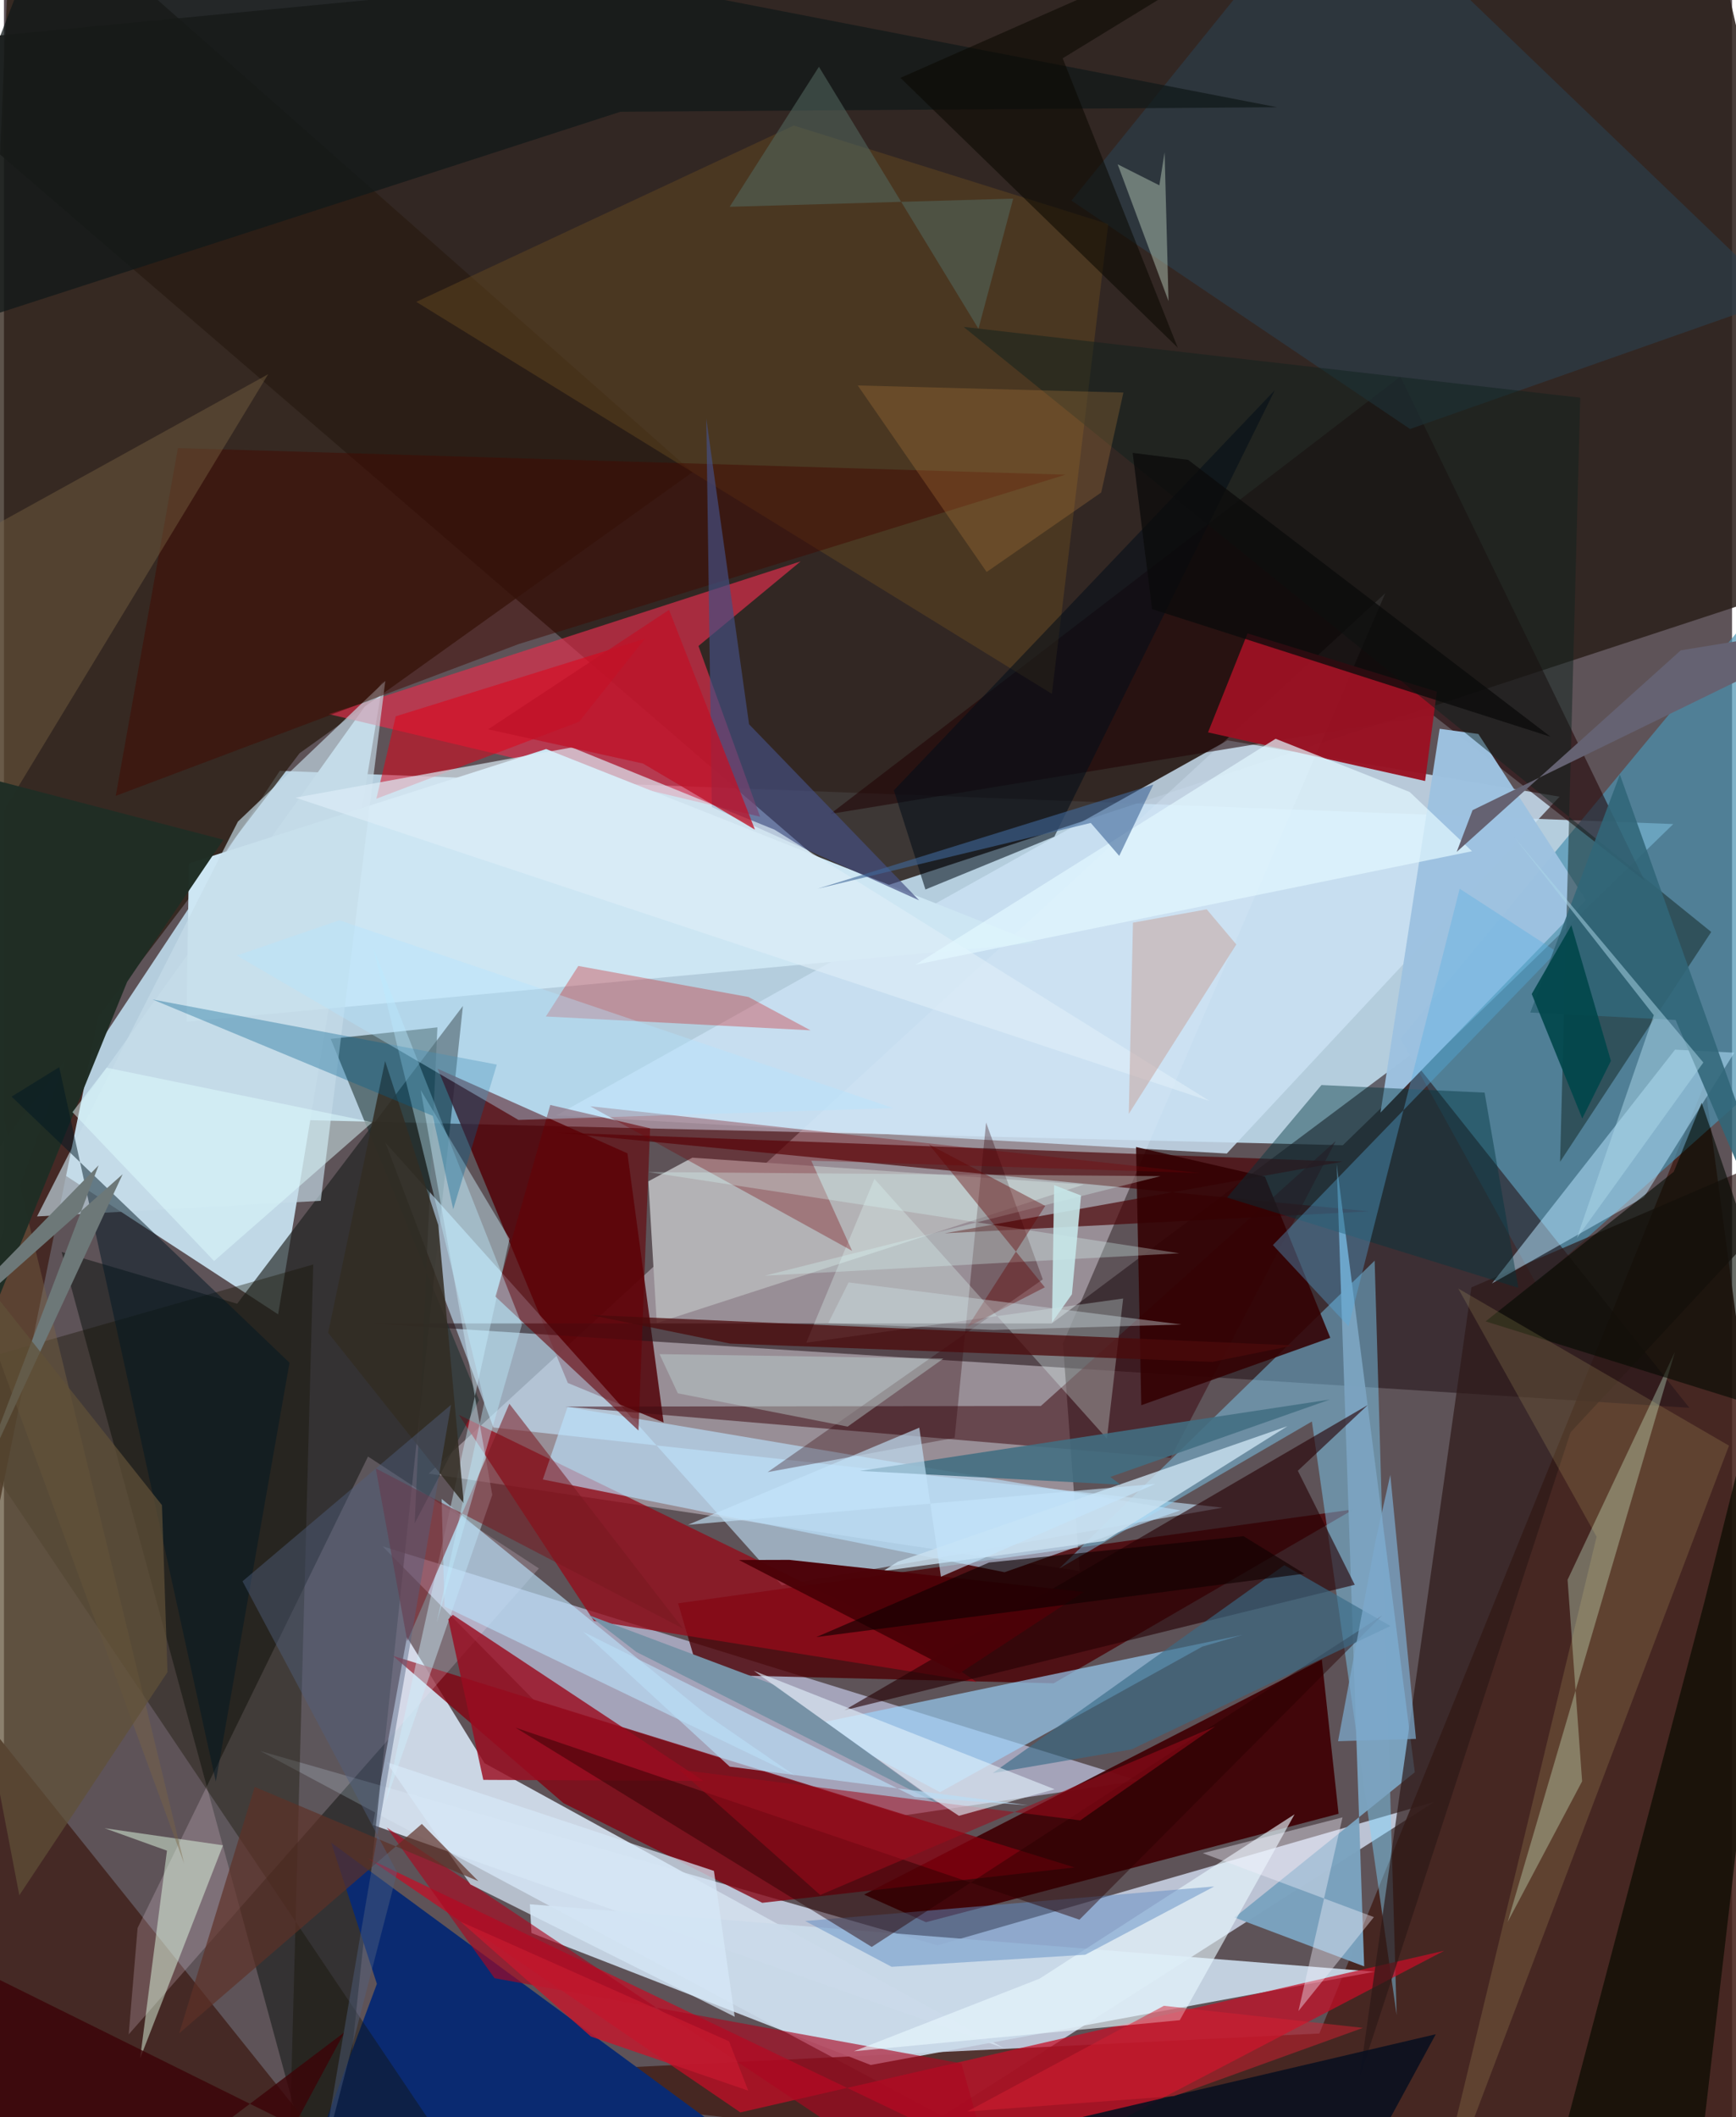 <svg xmlns="http://www.w3.org/2000/svg" width="228" height="278" viewBox="0 0 836 1024"><path fill="#5e5358" d="M0 0h836v1024H0z"/><path fill="#b7d0e1" fill-opacity=".973" d="M133.451 372.831l674.114 25.738L647.717 553.91l-624.27-15.12z"/><path fill="#2c211c" fill-opacity=".871" d="M413.694 432.705L898 273.723 820.861-62-62 22.912z"/><path fill="#cad3e6" fill-opacity=".871" d="M453.93 1023.473L124.042 846.92l327.622 93.96 240.256-69.35z"/><path fill="#fdf5ff" fill-opacity=".369" d="M520.423 759.835l-314.949-47.102L668.25 286.91 512.3 649.779z"/><path fill="#c0d8e6" d="M183.348 329.453l-50.714 306.252-103.689-67.671 3.387-27.345z"/><path fill="#43221b" fill-opacity=".878" d="M636.359 983.534l186.478-459.506L898 1086l-712.83-80.405z"/><path fill="#291c12" fill-opacity=".757" d="M333.11 228.355L4.132-62l-28.425 645.856L143.02 364.3z"/><path fill="#c3c6e5" fill-opacity=".69" d="M548.907 861.247l-113.328 16.778-179.18-55.757-73.25-74.366z"/><path fill="#d2dfed" fill-opacity=".937" d="M178.42 882.636l16.525-90.815 37.557 60.968 251.221 137.802z"/><path fill="#1f2221" fill-opacity=".659" d="M222.027 486.56L158.397 1086 27.899 605.533l84.917 25.048z"/><path fill="#4b91b0" fill-opacity=".702" d="M879.557 497.216l17.323-262.045-221.22 267.222 65.5 118.33z"/><path fill="#cbe2f3" fill-opacity=".824" d="M267.251 539.485l324.674-181.388 160.626 27.232-160.986 172.596z"/><path fill="#510309" fill-opacity=".851" d="M301.616 557.819l17.508 130.18-46.336-19.104-62.996-151.991z"/><path fill="#c5e7ff" fill-opacity=".592" d="M376.292 766.759L184.516 552.645l52.307 137.794 352.683 38.754z"/><path fill="#26151a" fill-opacity=".584" d="M178.1 640.11l328.755.003 173.095-129.5L815.354 680.9z"/><path fill="#4c0004" fill-opacity=".796" d="M507.817 814.158l-171.564-4.25-10.104-34.436 326.817-45.463z"/><path fill="#e12f4d" fill-opacity=".671" d="M365.797 395.014L157.16 345.392l228.262-73.88-49.446 40.925z"/><path fill="#cbdbea" fill-opacity=".922" d="M663.158 953.649l-243.851 45.113-164.109-63.835-.78-13.9z"/><path fill="#3f0004" fill-opacity=".925" d="M416.1 916.346l29.95 13.357 199.595-52.44-8.104-74.614z"/><path fill="#7fd4fb" fill-opacity=".459" d="M673.748 974.583l-41.013-287.048-122.199 71.08L663.1 609.748z"/><path fill="#c40e27" fill-opacity=".733" d="M696.79 943.491l-204.4 106.82-316.384-151.577L356.262 1021.7z"/><path fill="#0a2a71" d="M151.213 1038.048L423.36 1086 158.298 891.208l22.115 68.315z"/><path fill="#84000f" fill-opacity=".773" d="M366.853 920.325l-96.115-48.166-82.617-71.307 329.812 102.36z"/><path fill="#cde6f3" d="M262.306 362.286l236.728 93.758-410.75 38.117 1.183-76.535z"/><path fill="#452925" d="M-62 766.013L194.112 1086-62 1021.235 56.658 437.864z"/><path fill="#950b19" fill-opacity=".765" d="M285.437 784l185.114 29.524-38.898-26.3-211.588-102.916z"/><path fill="#200205" fill-opacity=".569" d="M399.786 393.666l275.755-211.518L793.716 425.99l-102.359-80.089z"/><path fill="#4a0004" fill-opacity=".671" d="M647.636 561.83L267.24 547.724l393.032 38.17-205.236 10.613z"/><path fill="#9dd7ff" fill-opacity=".639" d="M391.481 833.97l207.82-43.268-19.6 5.725-126.875 70.394z"/><path fill="#ffe8fd" fill-opacity=".2" d="M60.343 983.967L258.78 758.596l-82.66-54.128L64.651 932.513z"/><path fill="#3f0a11" fill-opacity=".537" d="M501.622 680.028L644.277 551.87l-79.863 153.214-292.871-24.757z"/><path fill="#b3b2b5" d="M333.007 559.931l189.386 13.001-206.58 66.974-4.08-68.539z"/><path fill="#9a1223" fill-opacity=".969" d="M601.61 306.343l-19.114 47.88L687.51 377.74l5.688-43.208z"/><path fill="#7ba3bf" fill-opacity=".976" d="M595.319 927.425l62.72 23.65-13.331-388.216 37.818 294.312z"/><path fill="#1b2f2d" fill-opacity=".565" d="M158.07 502.47l51.622-5.574-11.002 239.885 31.124-59.575z"/><path fill="#c3e5c8" fill-opacity=".369" d="M756.436 764.07l51.897-110.117-80.875 275.595 36.009-67.983z"/><path fill="#2c3d4b" fill-opacity=".675" d="M859.618 144.34L644.815-62 516.416 97.01l163.822 110.489z"/><path fill="#6c4d21" fill-opacity=".416" d="M382.094 60.696L199.462 146l307.495 189.606 27.264-227.22z"/><path fill="#2d1917" fill-opacity=".694" d="M898 541.792L757.871 692.775l-102.05 312.088 54.085-382.2z"/><path fill="#b9e6ff" fill-opacity=".51" d="M793.391 579.039l-73.57 41.748 88.604-113.098 28.648 1.45z"/><path fill="#bbe3fd" fill-opacity=".627" d="M569.138 730.504l-296.472-49.977-11.984 35.034 223.39 44.868z"/><path fill="#cdf0fd" fill-opacity=".439" d="M201.624 527.26l42.963 71.93-60.256 273.505 51.897-149.656z"/><path fill="#9dc2e0" fill-opacity=".98" d="M665.922 538.115l28.62-185.621 18.729 2.503 52.078 80.334z"/><path fill="#131000" fill-opacity=".376" d="M246.356 1086L-36.791 664.831l186.408-53.24L136.86 1086z"/><path fill="#10221d" fill-opacity=".486" d="M762.56 192.356l-9.757 369.585 73.124-111.185L464.231 158.11z"/><path fill="#0b0c01" fill-opacity=".718" d="M877.601 555.205l-55.354 474.026-69.08 8.694 69.518-263.332z"/><path fill="#9a0d20" fill-opacity=".82" d="M217.13 781.024l-2.17 2.182 16.93 77.65 106.555.54z"/><path fill="#260004" fill-opacity=".616" d="M653.48 766.505l-246.983 60.712 253.274-147.65-33.831 31.787z"/><path fill="#111919" fill-opacity=".745" d="M29.027-62l-90.314 232.423L298.208 54.057l317.711-2.194z"/><path fill="#310209" fill-opacity=".325" d="M475.135 542.94l-15.222 152.488-90.477 16.592 133.114-93.226z"/><path fill="#c5dce8" fill-opacity=".663" d="M16.012 588.346l97.143-190.933 71.323-68.078-31.233 251.456z"/><path fill="#420a01" fill-opacity=".49" d="M513.545 229.583l-264.409 81.888L54.08 384.93l30.086-168.213z"/><path fill="#b9e0f9" fill-opacity=".643" d="M211.733 724.951L340.06 829.446l42.609 29.367-169.563-81.804z"/><path fill="#e2fee5" fill-opacity=".486" d="M78.86 895.101L65.859 995.607l40.113-103.106-57.302-8.266z"/><path fill="#ab0720" fill-opacity=".631" d="M487.709 1086l-24.516-88.015-225.876-41.206-52.128-72.87z"/><path fill="#454f83" fill-opacity=".675" d="M442.735 435.457l-82.273-85.155-20.698-147.813 2.686 187.82z"/><path fill="#330002" fill-opacity=".875" d="M641.644 647.042l-91.438 32.616-2.53-124.892 62.366 14.37z"/><path fill="#ca1d20" fill-opacity=".333" d="M390.205 498.335l-30.02-16.127L277.86 467.2l-15.696 24.439z"/><path fill="#e9f8ff" fill-opacity=".627" d="M568.83 977.092l-157.667 15.031 89.821-35.101 123.389-79.514z"/><path fill="#cae1f0" fill-opacity=".804" d="M432.466 755.313l188.452-65.518-88.472 55.518-107.053 14.512z"/><path fill="#d6e8f7" fill-opacity=".718" d="M184.97 852.232l158.49 52.657 10.057 70.537-127.838-63.971z"/><path fill="#e4fffb" fill-opacity=".29" d="M541.436 628.044l-7.862 67.791L421.108 570.2l-32.976 79.214z"/><path fill="#4c0208" fill-opacity=".98" d="M355.556 754.53l106.417 55.001 60.294-39.547-142.282-15.53z"/><path fill="#426f82" fill-opacity=".878" d="M540.172 718.094l-126.143-6.661 227.446-34.534-106.256 37.44z"/><path fill="#650006" fill-opacity=".588" d="M312.57 545.727l-48.279-11.3-26.514 92.703 69.179 64.763z"/><path fill="#e00018" fill-opacity=".522" d="M189.542 346.459l120.57-37.566-31.833 40.16-98.116 37.268z"/><path fill="#030d19" fill-opacity=".557" d="M430.513 382.263l15.27 47.959 62.354-25.548L614.82 188.696z"/><path fill="#791821" fill-opacity=".541" d="M328.566 787.709L244.5 678.949l-49.38 114.78-15.262-83.534z"/><path fill="#7b6545" fill-opacity=".416" d="M87.148 901.258L-62 494.269l189.814-313.267L-62 285.802z"/><path fill="#030900" fill-opacity=".596" d="M807.81 566.74l-91.03 72.368 157.14 49.03-52.61-154.742z"/><path fill="#fff094" fill-opacity=".133" d="M703.543 623.21l66.933 120.04L687.853 1086l146.675-386.793z"/><path fill="#202e25" fill-opacity=".988" d="M106.157 406.15l-46.565 68.755-101.314 249.084L-62 362.314z"/><path fill="#ddeef8" fill-opacity=".678" d="M274.74 361.497l-133.727 24.296 442.23 146.732L372.768 401.28z"/><path fill="#770008" fill-opacity=".325" d="M283.587 535.057l126.718 69.922-19.75-43.588 187.942 5.964z"/><path fill="#4b0a0b" fill-opacity=".749" d="M283.708 636.015l340.16 14.72-39.283 7.965-233.318-8.858z"/><path fill="#618ec4" fill-opacity=".49" d="M523.088 945.434l62.42-33.023-197.916 16.719 41.838 22.148z"/><path fill="#0b101f" fill-opacity=".902" d="M692.675 983.89l-45.253 83.299L416.86 1086l53.046-49.945z"/><path fill="#00353d" fill-opacity=".431" d="M732.602 622.859l-16.305-94.405-78.93-3.653-45.663 54.408z"/><path fill="#56aee3" fill-opacity=".357" d="M704.241 429.849l46.969 30.478-137.326 141.87 36.598 39.302z"/><path fill="#e3f8ff" fill-opacity=".702" d="M440.988 466.598l174.21-109.283 64.854 25.745 30.158 28.65z"/><path fill="#290000" fill-opacity=".455" d="M666.726 781.326L419.8 941.66 247.51 835.616l272.785 92.86z"/><path fill="#001823" fill-opacity=".494" d="M26.736 516.153l75.757 345.54L138.14 659.11 3.701 530.396z"/><path fill="#322d23" fill-opacity=".859" d="M210.101 592.487l12.36 134.653-65.623-82.509 27.547-131.435z"/><path fill="#386b87" fill-opacity=".631" d="M478.276 857.631l141.121-100.607 51.364 29.412-125.249 59.674z"/><path fill="#d8f9f7" fill-opacity=".306" d="M559.528 568.862l-247.93-1.991L568.6 606.164 368.071 617z"/><path fill="#bfefff" fill-opacity=".4" d="M178.722 458.71l71.851 181.977-41.209 144.105 23.063-106.798z"/><path fill="#be833f" fill-opacity=".271" d="M413.036 186.433l128.527 3.43-10.742 48.348-55.43 38.438z"/><path fill="#7792a6" d="M282.855 781.177l23.121 17.833 146.962 73.89-80.249-58.004z"/><path fill="#52665e" fill-opacity=".569" d="M488.24 96.06l-16.802 62.946L394.265 32.29l-43.186 67.728z"/><path fill="#b3c5b5" fill-opacity=".486" d="M558.948 89.637l-20.172-10.17 24.605 66.164-1.89-71.973z"/><path fill="#c7a39a" fill-opacity=".518" d="M544.158 538.737l2.02-92.48 35.682-6.441 14.317 16.978z"/><path fill="#dffeff" fill-opacity=".49" d="M178.245 542.792L49.64 516.406l-16.522 21.495 68.536 72.01z"/><path fill="#5e3026" fill-opacity=".686" d="M121.304 864.273l108.229 45.598-27.376-27.701L84.773 983.458z"/><path fill="#7daace" fill-opacity=".725" d="M683.088 841.033L670.68 713.36l-7.253 32.434-18.028 96.37z"/><path fill="#be1229" fill-opacity=".776" d="M321.758 294.96l41.541 106.301-54.143-31.963-74.926-16.552z"/><path fill="#c1dad9" fill-opacity=".408" d="M454.472 657.101l-137.315-2.159 8.85 18.957 82.146 16.1z"/><path fill="#9f0a1b" fill-opacity=".541" d="M326.616 855.912l194.058 24.538 65.314-45.476L394.9 916.546z"/><path fill="#006190" fill-opacity=".345" d="M217.339 584.895l21.093-70.001-166.585-31.496 135.611 56.307z"/><path fill="#e2f0fb" fill-opacity=".62" d="M362.77 808.114l88.004 62.744 11.204 7.385 46.301-12.839z"/><path fill="#0a0800" fill-opacity=".561" d="M659.548-62L433.694 37.657 567.861 168.18 512.174 28.196z"/><path fill="#c6e6e8" fill-opacity=".898" d="M516.658 625.987l4.4-47.764-13.023-5.029-1.025 66.434z"/><path fill="#6d7878" d="M-62 673.836L57.419 567.93l-73.242 157.679L45.79 563.624z"/><path fill="#0b0b0b" fill-opacity=".769" d="M555.415 294.59l192.824 61.779-175.367-133.955-26.84-3.361z"/><path fill="#f3f0fe" fill-opacity=".4" d="M647.562 878.999l-67.6 17.314 82.776 30.917-36.521 45.463z"/><path fill="#605138" fill-opacity=".725" d="M76.433 727.984l2.688 80.766L7.43 916.674-62 553.488z"/><path fill="#316678" fill-opacity=".882" d="M781.729 374.605L898 701.607l-89.32-208.288-70.277-3.595z"/><path fill="#630100" fill-opacity=".388" d="M503.75 583.254l-37.536 58.479 37.343-19.122-56.085-69.105z"/><path fill="#ccdee1" fill-opacity=".408" d="M569.557 640.617l-90.83 2.604-79.964-3.259 9.86-19.703z"/><path fill="#02474b" fill-opacity=".918" d="M777.403 513.109l-19.15-65.595-19.161 33.238 24.447 60.23z"/><path fill="#656272" d="M710.466 391.855l-7.656 20.15 108.385-97.466L898 300.386z"/><path fill="#3c0307" fill-opacity=".796" d="M164.717 982.943L28.461 1086-62 927.929l202.435 100.22z"/><path fill="#506081" fill-opacity=".439" d="M115.399 764.808l100.89-85.358-63.076 368.973 37.004-142.852z"/><path fill="#aad5e8" fill-opacity=".51" d="M760.93 598.798l61.186-84.889-91.399-108.938 67.423 86.024z"/><path fill="#110100" fill-opacity=".635" d="M629.085 761.138L599.665 743l-123.116 12.734-83.508 36.051z"/><path fill="#c4e5fb" fill-opacity=".631" d="M442.801 690.522l10.487 72.066 103.737-44.895L330.89 737.5z"/><path fill="#d61e32" fill-opacity=".498" d="M657.452 980.81l-96.313-10.673-95.146 51.117 100.052-7.424z"/><path fill="#c2182e" fill-opacity=".835" d="M350.78 987.316l9.295 23.863-76.135-26.175-63.046-55.564z"/><path fill="#b4e4ff" fill-opacity=".376" d="M162.252 445.096l267.997 90.852-181.351 5.724-136.2-79.513z"/><path fill="#406798" fill-opacity=".604" d="M556.03 379.47l-16.486 34.491-13.781-15.938-132.07 31.804z"/><path fill="#b9ddf6" fill-opacity=".671" d="M495.374 873.133l-144.27-18.675-70.831-65.17 160.378 79.87z"/></svg>